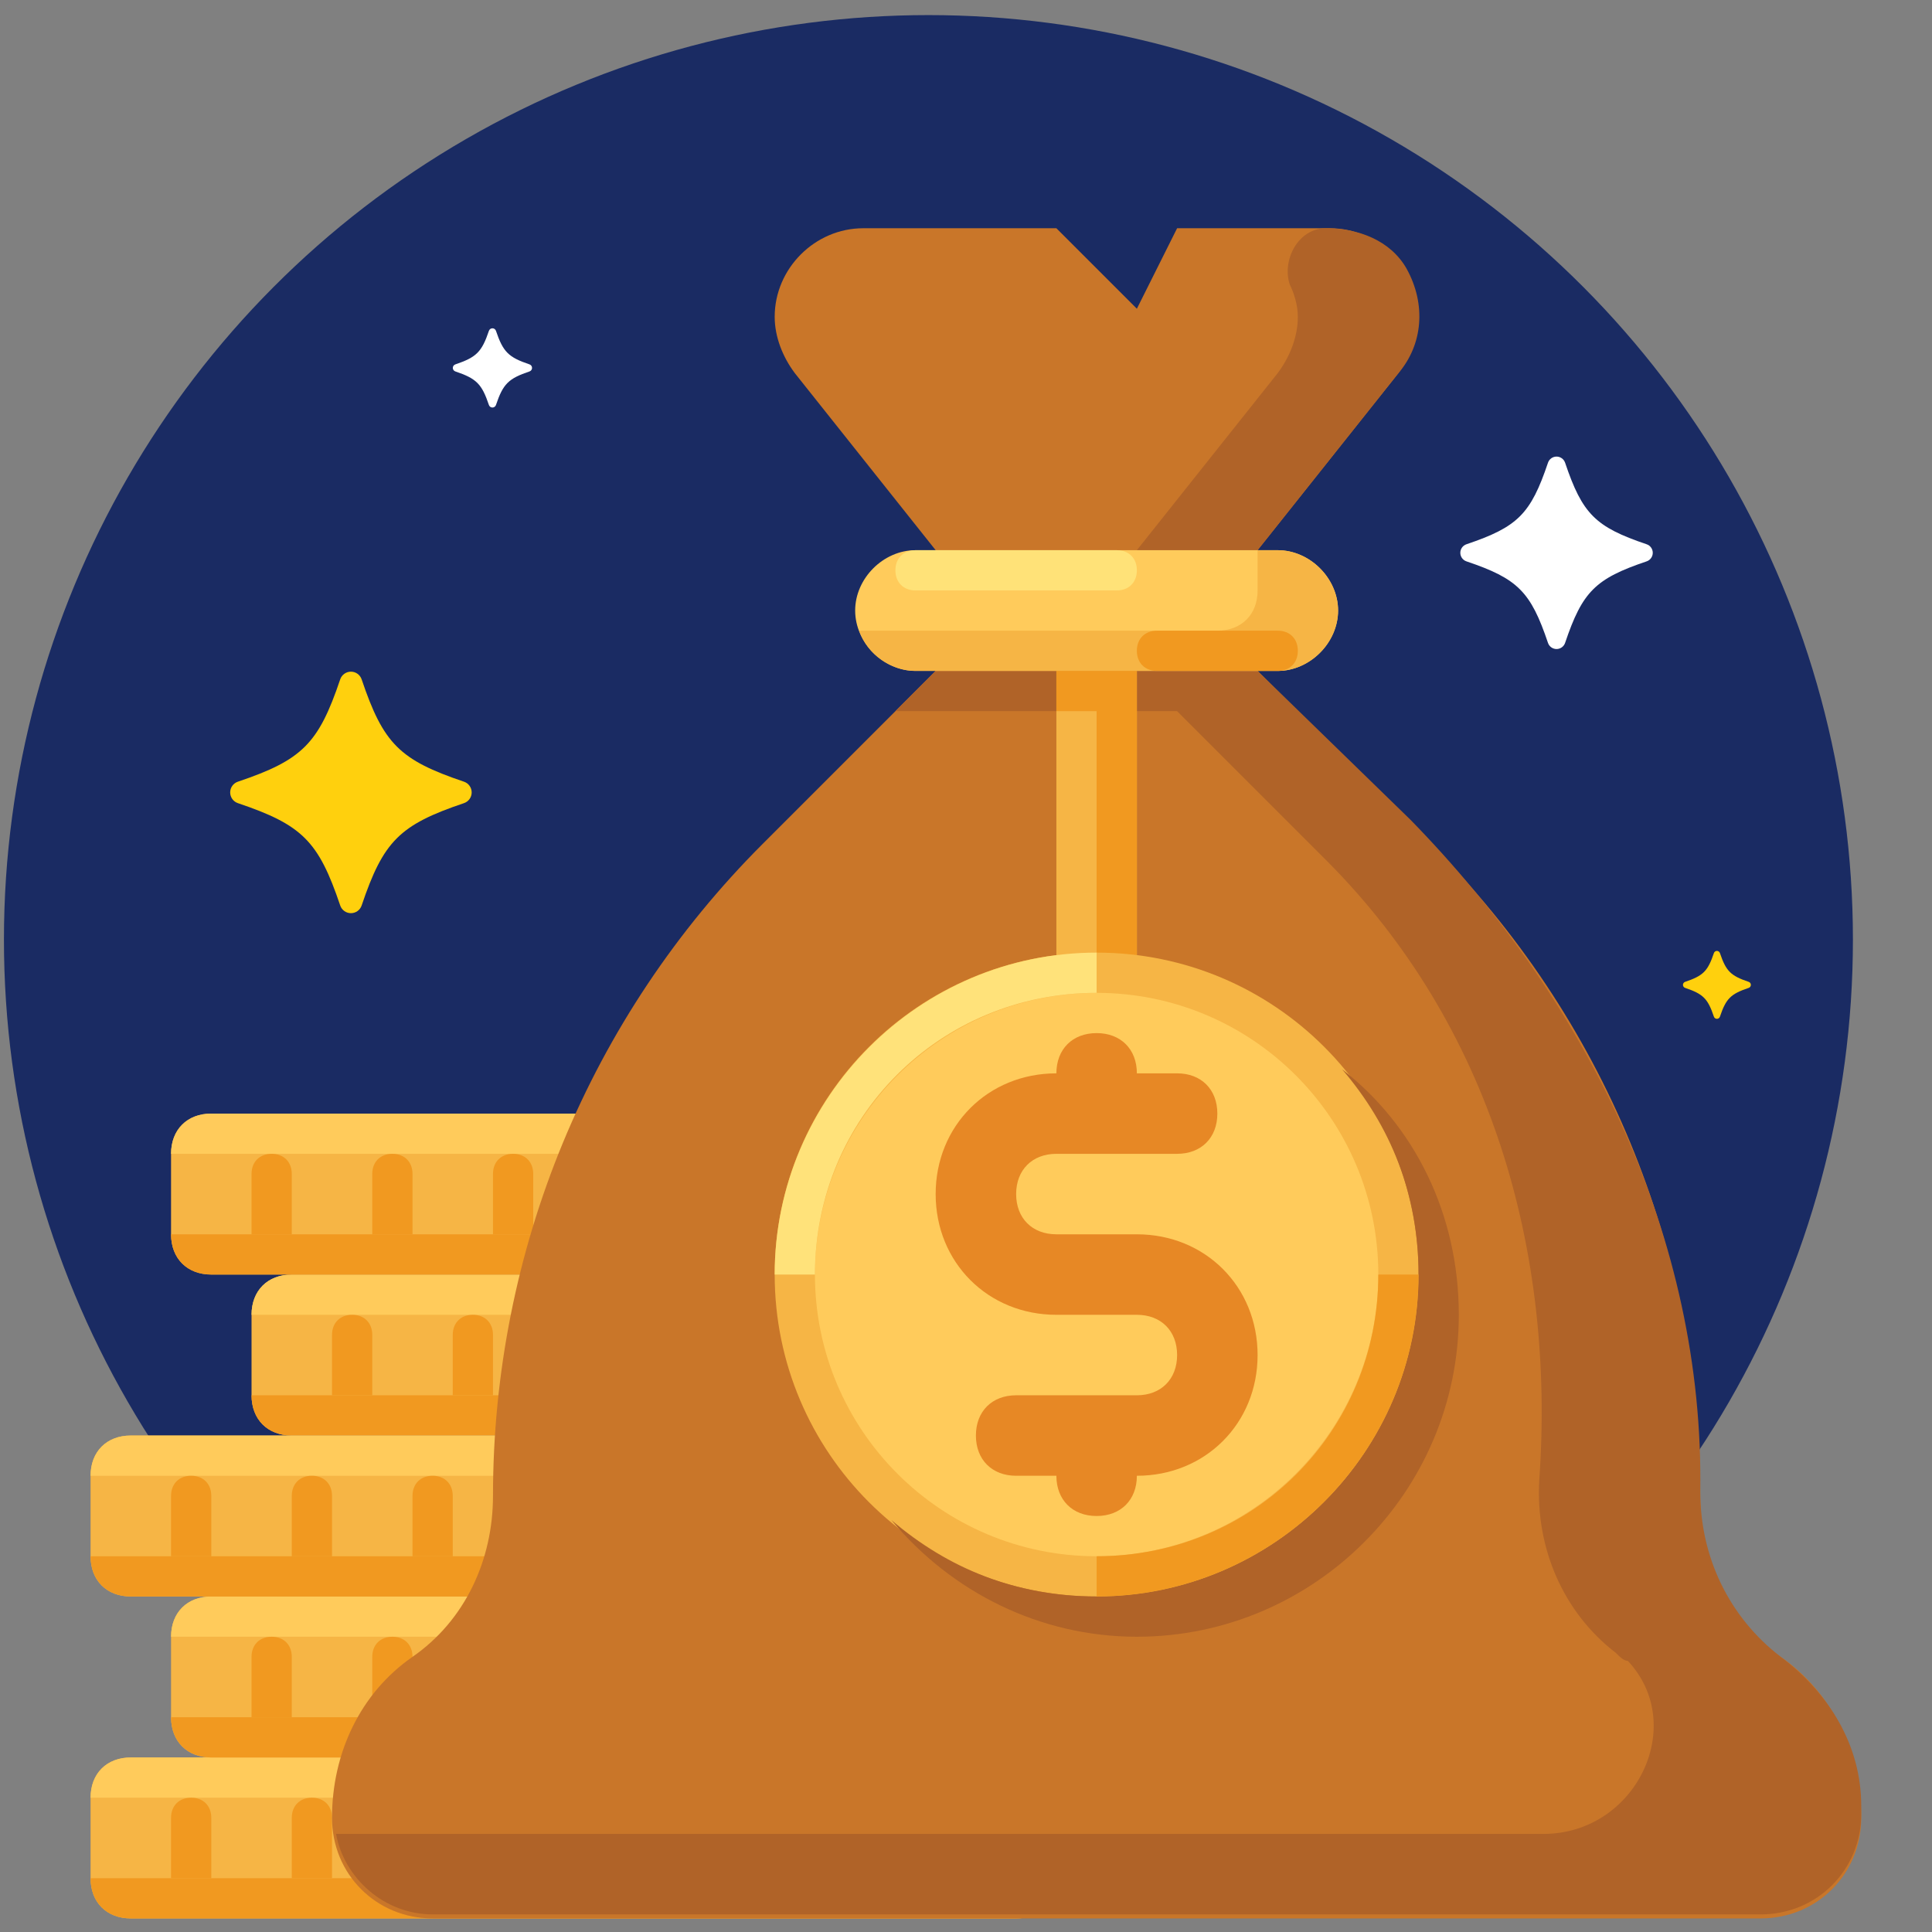 <svg width="512" height="512" viewBox="0 0 512 512" fill="none" xmlns="http://www.w3.org/2000/svg">
<rect x="0" y="0" width="512" height="512" fill="#808080" stroke="none"/>
<g clip-path="url(#clip0)">
<circle cx="246.043" cy="249" r="245" fill="#1A2B63"/>
<g clip-path="url(#clip1)">
<path d="M269.288 508.406H34.664C28.266 508.406 24 504.139 24 497.74V476.411C24 470.012 28.266 465.746 34.664 465.746H269.288C275.687 465.746 279.952 470.012 279.952 476.411V497.74C279.953 504.139 275.687 508.406 269.288 508.406Z" fill="#F6B545"/>
<path d="M226.629 476.411H24C24 470.012 28.266 465.747 34.664 465.747H226.629V476.411Z" fill="#FFCB5B"/>
<path d="M226.629 476.411V487.075C226.629 493.474 222.363 497.74 215.965 497.74H24C24 504.139 28.266 508.404 34.664 508.404H215.964H269.288C275.687 508.404 279.952 504.138 279.952 497.74V476.41H226.629V476.411Z" fill="#F19920"/>
<path d="M55.994 497.74V481.742C55.994 478.543 53.861 476.41 50.662 476.41C47.462 476.41 45.33 478.543 45.33 481.742V497.74" fill="#F19920"/>
<path d="M87.988 497.74V481.742C87.988 478.543 85.855 476.41 82.656 476.41C79.456 476.41 77.324 478.543 77.324 481.742V497.74" fill="#F19920"/>
<path d="M119.982 497.74V481.742C119.982 478.543 117.849 476.41 114.65 476.41C111.45 476.41 109.317 478.543 109.317 481.742V497.74" fill="#F19920"/>
<path d="M151.976 497.74V481.742C151.976 478.543 149.843 476.41 146.644 476.41C143.444 476.41 141.312 478.543 141.312 481.742V497.74" fill="#F19920"/>
<path d="M183.97 497.74V481.742C183.97 478.543 181.837 476.41 178.638 476.41C175.438 476.41 173.306 478.543 173.306 481.742V497.74" fill="#F19920"/>
<path d="M215.965 497.74V481.742C215.965 478.543 213.832 476.41 210.633 476.41C207.433 476.41 205.301 478.543 205.301 481.742V497.74" fill="#F19920"/>
<path d="M290.617 465.746H55.994C49.595 465.746 45.33 461.48 45.33 455.082V433.752C45.33 427.353 49.596 423.088 55.994 423.088H290.617C297.016 423.088 301.281 427.354 301.281 433.752V455.082C301.281 461.481 297.016 465.746 290.617 465.746Z" fill="#F6B545"/>
<path d="M247.959 433.752H45.33C45.33 427.353 49.596 423.088 55.994 423.088H247.959V433.752Z" fill="#FFCB5B"/>
<path d="M247.959 433.752V444.416C247.959 450.815 243.692 455.081 237.294 455.081H45.33C45.33 461.48 49.596 465.745 55.994 465.745H237.293H290.617C297.016 465.745 301.281 461.479 301.281 455.081V433.751H247.959V433.752Z" fill="#F19920"/>
<path d="M77.323 455.082V439.084C77.323 435.885 75.191 433.752 71.991 433.752C68.792 433.752 66.659 435.885 66.659 439.084V455.082" fill="#F19920"/>
<path d="M109.318 455.082V439.084C109.318 435.885 107.185 433.752 103.986 433.752C100.786 433.752 98.653 435.885 98.653 439.084V455.082" fill="#F19920"/>
<path d="M141.311 455.082V439.084C141.311 435.885 139.179 433.752 135.979 433.752C132.78 433.752 130.647 435.885 130.647 439.084V455.082" fill="#F19920"/>
<path d="M173.305 455.082V439.084C173.305 435.885 171.173 433.752 167.973 433.752C164.774 433.752 162.641 435.885 162.641 439.084V455.082" fill="#F19920"/>
<path d="M205.3 455.082V439.084C205.3 435.885 203.167 433.752 199.967 433.752C196.768 433.752 194.635 435.885 194.635 439.084V455.082" fill="#F19920"/>
<path d="M237.294 455.082V439.084C237.294 435.885 235.161 433.752 231.962 433.752C228.762 433.752 226.629 435.885 226.629 439.084V455.082" fill="#F19920"/>
<path d="M311.947 380.429H77.323C70.925 380.429 66.659 376.162 66.659 369.764V348.435C66.659 342.036 70.925 337.771 77.323 337.771H311.947C318.346 337.771 322.611 342.037 322.611 348.435V369.764C322.611 376.163 318.346 380.429 311.947 380.429Z" fill="#F6B545"/>
<path d="M269.287 348.435H66.658C66.658 342.036 70.924 337.771 77.323 337.771H269.287V348.435Z" fill="#FFCB5B"/>
<path d="M269.287 348.435V359.099C269.287 365.498 265.021 369.763 258.623 369.763H66.658C66.658 376.162 70.924 380.427 77.323 380.427H258.623H311.947C318.346 380.427 322.611 376.161 322.611 369.763V348.434H269.287V348.435Z" fill="#F19920"/>
<path d="M98.653 369.764V353.767C98.653 350.567 96.52 348.435 93.321 348.435C90.121 348.435 87.989 350.567 87.989 353.767V369.764" fill="#F19920"/>
<path d="M130.647 369.764V353.767C130.647 350.567 128.515 348.435 125.315 348.435C122.116 348.435 119.983 350.567 119.983 353.767V369.764" fill="#F19920"/>
<path d="M162.641 369.764V353.767C162.641 350.567 160.508 348.435 157.309 348.435C154.109 348.435 151.977 350.567 151.977 353.767V369.764" fill="#F19920"/>
<path d="M194.635 369.764V353.767C194.635 350.567 192.502 348.435 189.303 348.435C186.103 348.435 183.971 350.567 183.971 353.767V369.764" fill="#F19920"/>
<path d="M226.629 369.764V353.767C226.629 350.567 224.496 348.435 221.297 348.435C218.098 348.435 215.965 350.567 215.965 353.767V369.764" fill="#F19920"/>
<path d="M258.623 369.764V353.767C258.623 350.567 256.49 348.435 253.291 348.435C250.091 348.435 247.958 350.567 247.958 353.767V369.764" fill="#F19920"/>
<path d="M290.617 337.77H55.994C49.595 337.77 45.33 333.503 45.33 327.105V305.776C45.33 299.377 49.596 295.111 55.994 295.111H290.617C297.016 295.111 301.281 299.378 301.281 305.776V327.105C301.281 333.503 297.016 337.77 290.617 337.77Z" fill="#F6B545"/>
<path d="M247.959 305.776H45.33C45.33 299.377 49.596 295.111 55.994 295.111H247.959V305.776Z" fill="#FFCB5B"/>
<path d="M247.959 305.776V316.441C247.959 322.84 243.692 327.105 237.294 327.105H45.33C45.33 333.504 49.596 337.769 55.994 337.769H237.293H290.617C297.016 337.769 301.281 333.503 301.281 327.105V305.775H247.959V305.776Z" fill="#F19920"/>
<path d="M77.323 327.105V311.108C77.323 307.908 75.191 305.775 71.991 305.775C68.792 305.775 66.659 307.908 66.659 311.108V327.105" fill="#F19920"/>
<path d="M109.318 327.105V311.108C109.318 307.908 107.185 305.775 103.986 305.775C100.786 305.775 98.653 307.908 98.653 311.108V327.105" fill="#F19920"/>
<path d="M141.311 327.105V311.108C141.311 307.908 139.179 305.775 135.979 305.775C132.78 305.775 130.647 307.908 130.647 311.108V327.105" fill="#F19920"/>
<path d="M173.305 327.105V311.108C173.305 307.908 171.173 305.775 167.973 305.775C164.774 305.775 162.641 307.908 162.641 311.108V327.105" fill="#F19920"/>
<path d="M205.3 327.105V311.108C205.3 307.908 203.167 305.775 199.967 305.775C196.768 305.775 194.635 307.908 194.635 311.108V327.105" fill="#F19920"/>
<path d="M237.294 327.105V311.108C237.294 307.908 235.161 305.775 231.962 305.775C228.762 305.775 226.629 307.908 226.629 311.108V327.105" fill="#F19920"/>
<path d="M269.288 423.088H34.664C28.266 423.088 24 418.822 24 412.423V391.093C24 384.694 28.266 380.429 34.664 380.429H269.288C275.687 380.429 279.952 384.695 279.952 391.093V412.423C279.953 418.822 275.687 423.088 269.288 423.088Z" fill="#F6B545"/>
<path d="M226.629 391.094H24C24 384.695 28.266 380.43 34.664 380.43H226.629V391.094Z" fill="#FFCB5B"/>
<path d="M226.629 391.094V401.758C226.629 408.157 222.363 412.422 215.965 412.422H24C24 418.821 28.266 423.087 34.664 423.087H215.964H269.288C275.687 423.087 279.952 418.82 279.952 412.422V391.093H226.629V391.094Z" fill="#F19920"/>
<path d="M55.994 412.422V396.425C55.994 393.225 53.861 391.093 50.662 391.093C47.462 391.093 45.33 393.225 45.33 396.425V412.422" fill="#F19920"/>
<path d="M87.988 412.422V396.425C87.988 393.225 85.855 391.093 82.656 391.093C79.456 391.093 77.324 393.225 77.324 396.425V412.422" fill="#F19920"/>
<path d="M119.982 412.422V396.425C119.982 393.225 117.849 391.093 114.65 391.093C111.45 391.093 109.317 393.225 109.317 396.425V412.422" fill="#F19920"/>
<path d="M151.976 412.422V396.425C151.976 393.225 149.843 391.093 146.644 391.093C143.444 391.093 141.312 393.225 141.312 396.425V412.422" fill="#F19920"/>
<path d="M183.97 412.422V396.425C183.97 393.225 181.837 391.093 178.638 391.093C175.438 391.093 173.306 393.225 173.306 396.425V412.422" fill="#F19920"/>
<path d="M215.965 412.422V396.425C215.965 393.225 213.832 391.093 210.633 391.093C207.433 391.093 205.301 393.225 205.301 396.425V412.422" fill="#F19920"/>
<path d="M471.917 439.084C458.053 429.485 450.587 413.489 450.587 396.426C450.587 331.371 424.992 269.515 379.134 223.658L333.276 177.8V145.806L370.602 98.881C373.802 94.615 375.935 89.283 375.935 83.95C375.935 71.152 365.271 60.487 352.473 60.487H311.947L301.283 81.817L279.953 60.487H228.762C215.964 60.487 205.3 71.152 205.3 83.95C205.3 89.282 207.433 94.614 210.632 98.88L247.958 145.805V177.799L202.1 223.657C156.242 269.515 130.647 331.37 130.647 396.425C130.647 413.488 123.182 429.485 109.317 439.083C95.452 448.681 87.987 464.678 87.987 481.741C87.987 496.672 99.719 508.403 114.649 508.403H466.584C481.515 508.403 493.246 496.672 493.246 481.741C493.247 464.68 485.782 448.682 471.917 439.084Z" fill="#C97629"/>
<path d="M471.917 439.084C458.053 428.42 450.587 412.422 450.587 395.359C451.654 328.171 420.726 265.249 373.801 217.259L333.275 177.799V145.805L370.602 98.88C377.001 91.415 378.066 80.75 372.734 71.152C368.468 63.687 359.936 60.487 351.405 60.487C343.94 60.487 339.674 69.019 341.806 75.418C342.873 77.551 343.939 80.75 343.939 83.95C343.939 89.282 341.806 94.614 338.607 98.88L301.281 145.805V177.799H247.957L237.293 188.463H311.946L351.406 227.923C395.131 271.648 412.194 331.371 407.929 392.159C406.862 410.289 414.328 427.353 428.192 438.017C429.258 439.084 430.324 440.15 431.391 440.15C447.388 457.213 433.524 486.008 408.996 486.008H89.055C91.187 497.739 101.853 507.337 114.65 507.337H423.926H450.588H466.585C481.515 507.338 493.246 495.607 493.246 480.676V478.544C493.246 462.546 484.715 448.682 471.917 439.084Z" fill="#B06328"/>
<path d="M338.609 177.8H242.626C234.094 177.8 226.628 170.335 226.628 161.802C226.628 153.27 234.093 145.805 242.626 145.805H338.608C347.14 145.805 354.605 153.27 354.605 161.802C354.605 170.335 347.14 177.8 338.609 177.8Z" fill="#FFCB5B"/>
<path d="M242.626 145.806H295.949C299.149 145.806 301.282 147.938 301.282 151.138C301.282 154.337 299.149 156.47 295.949 156.47H242.626C239.426 156.47 237.293 154.337 237.293 151.138C237.293 147.939 239.427 145.806 242.626 145.806Z" fill="#FFE278"/>
<path d="M338.609 145.806H333.277V156.47C333.277 162.869 329.01 167.134 322.612 167.134H227.696C229.829 173.533 236.228 177.799 242.627 177.799H338.609C347.14 177.799 354.606 170.334 354.606 161.801C354.606 153.269 347.14 145.806 338.609 145.806Z" fill="#F6B545"/>
<path d="M306.614 167.135H338.608C341.808 167.135 343.941 169.267 343.941 172.467C343.941 175.666 341.808 177.799 338.608 177.799H306.614C303.415 177.799 301.282 175.666 301.282 172.467C301.281 169.267 303.415 167.135 306.614 167.135Z" fill="#F19920"/>
<path d="M301.283 177.799H279.953V263.116H301.283V177.799Z" fill="#F6B545"/>
<path d="M279.953 177.799V188.464H290.617V263.116H301.282V188.464V177.799H279.953Z" fill="#F19920"/>
<path d="M290.617 423.087C337.737 423.087 375.935 384.889 375.935 337.77C375.935 290.65 337.737 252.452 290.617 252.452C243.497 252.452 205.299 290.65 205.299 337.77C205.299 384.889 243.497 423.087 290.617 423.087Z" fill="#F6B545"/>
<path d="M355.672 283.38C368.47 298.311 375.935 316.441 375.935 337.77C375.935 384.695 337.542 423.088 290.617 423.088C269.287 423.088 251.157 415.623 236.228 402.825C252.225 422.021 275.687 433.752 301.282 433.752C348.207 433.752 386.6 395.359 386.6 348.435C386.599 321.773 374.868 298.311 355.672 283.38Z" fill="#B06328"/>
<path d="M290.617 412.424C331.847 412.424 365.27 379 365.27 337.77C365.27 296.541 331.847 263.117 290.617 263.117C249.387 263.117 215.964 296.541 215.964 337.77C215.964 379 249.387 412.424 290.617 412.424Z" fill="#FFCB5B"/>
<path d="M365.27 337.771C365.27 379.363 332.21 412.424 290.617 412.424V423.088C337.542 423.088 375.935 384.695 375.935 337.771H365.27Z" fill="#F19920"/>
<path d="M290.617 263.116V252.452C243.692 252.452 205.299 290.845 205.299 337.77H215.964C215.965 296.177 249.025 263.116 290.617 263.116Z" fill="#FFE27A"/>
<path d="M301.282 327.105H279.952C273.553 327.105 269.288 322.839 269.288 316.441C269.288 310.042 273.554 305.776 279.952 305.776H311.946C318.345 305.776 322.61 301.51 322.61 295.112C322.61 288.713 318.344 284.448 311.946 284.448H301.282C301.282 278.049 297.015 273.783 290.617 273.783C284.218 273.783 279.953 278.049 279.953 284.448C261.823 284.448 247.959 298.311 247.959 316.442C247.959 334.572 261.823 348.436 279.953 348.436H301.283C307.682 348.436 311.947 352.702 311.947 359.1C311.947 365.498 307.681 369.764 301.283 369.764H269.289C262.89 369.764 258.624 374.031 258.624 380.429C258.624 386.828 262.891 391.093 269.289 391.093H279.953C279.953 397.492 284.219 401.757 290.617 401.757C297.016 401.757 301.282 397.491 301.282 391.093C319.412 391.093 333.276 377.229 333.276 359.099C333.276 340.969 319.412 327.105 301.282 327.105Z" fill="#E78825"/>
<path d="M93 241.999C91.713 241.999 90.569 241.178 90.158 239.959C84.402 222.905 80.094 218.597 63.041 212.842C61.821 212.43 61 211.286 61 209.999C61 208.712 61.821 207.568 63.04 207.157C80.093 201.402 84.401 197.093 90.157 180.04C90.569 178.821 91.712 178 92.999 178C94.286 178 95.43 178.821 95.841 180.04C101.597 197.093 105.905 201.402 122.958 207.157C124.177 207.569 124.999 208.712 124.999 209.999C124.999 211.286 124.178 212.43 122.958 212.842C105.905 218.597 101.597 222.905 95.841 239.959C95.431 241.178 94.287 241.999 93 241.999Z" fill="#FFD00D"/>
<path d="M455 270C454.638 270 454.316 269.769 454.201 269.426C452.582 264.63 451.37 263.418 446.574 261.799C446.231 261.684 446 261.362 446 261C446 260.638 446.231 260.316 446.574 260.201C451.37 258.582 452.582 257.37 454.201 252.574C454.316 252.231 454.638 252 455 252C455.362 252 455.684 252.231 455.799 252.574C457.418 257.37 458.63 258.582 463.426 260.201C463.769 260.316 464 260.638 464 261C464 261.362 463.769 261.684 463.426 261.799C458.63 263.418 457.418 264.63 455.799 269.426C455.684 269.769 455.362 270 455 270Z" fill="#FFD00D"/>
<path d="M412.5 172C411.475 172 410.562 171.346 410.234 170.375C405.648 156.785 402.214 153.352 388.625 148.766C387.655 148.437 387 147.526 387 146.5C387 145.475 387.655 144.563 388.625 144.235C402.215 139.649 405.648 136.215 410.234 122.626C410.562 121.654 411.474 121 412.5 121C413.526 121 414.436 121.654 414.766 122.626C419.352 136.215 422.786 139.648 436.375 144.235C437.345 144.563 438 145.475 438 146.5C438 147.526 437.345 148.437 436.375 148.766C422.785 153.353 419.352 156.785 414.766 170.375C414.436 171.346 413.525 172 412.5 172Z" fill="white"/>
<path d="M130.5 108C130.078 108 129.702 107.731 129.567 107.331C127.679 101.735 126.265 100.321 120.669 98.433C120.27 98.298 120 97.922 120 97.5C120 97.078 120.27 96.702 120.669 96.567C126.265 94.679 127.679 93.265 129.567 87.669C129.702 87.269 130.078 87 130.5 87C130.922 87 131.297 87.269 131.433 87.669C133.321 93.265 134.735 94.679 140.331 96.567C140.73 96.702 141 97.078 141 97.5C141 97.922 140.73 98.298 140.331 98.433C134.735 100.322 133.321 101.735 131.433 107.331C131.297 107.731 130.922 108 130.5 108Z" fill="white"/>
</g>
</g>
<defs>
<clipPath id="clip0">
<rect width="512" height="512" fill="white"/>
</clipPath>
<clipPath id="clip1">
<rect width="469.246" height="469.246" fill="white" transform="translate(24 49.823)"/>
</clipPath>
</defs>
</svg>

